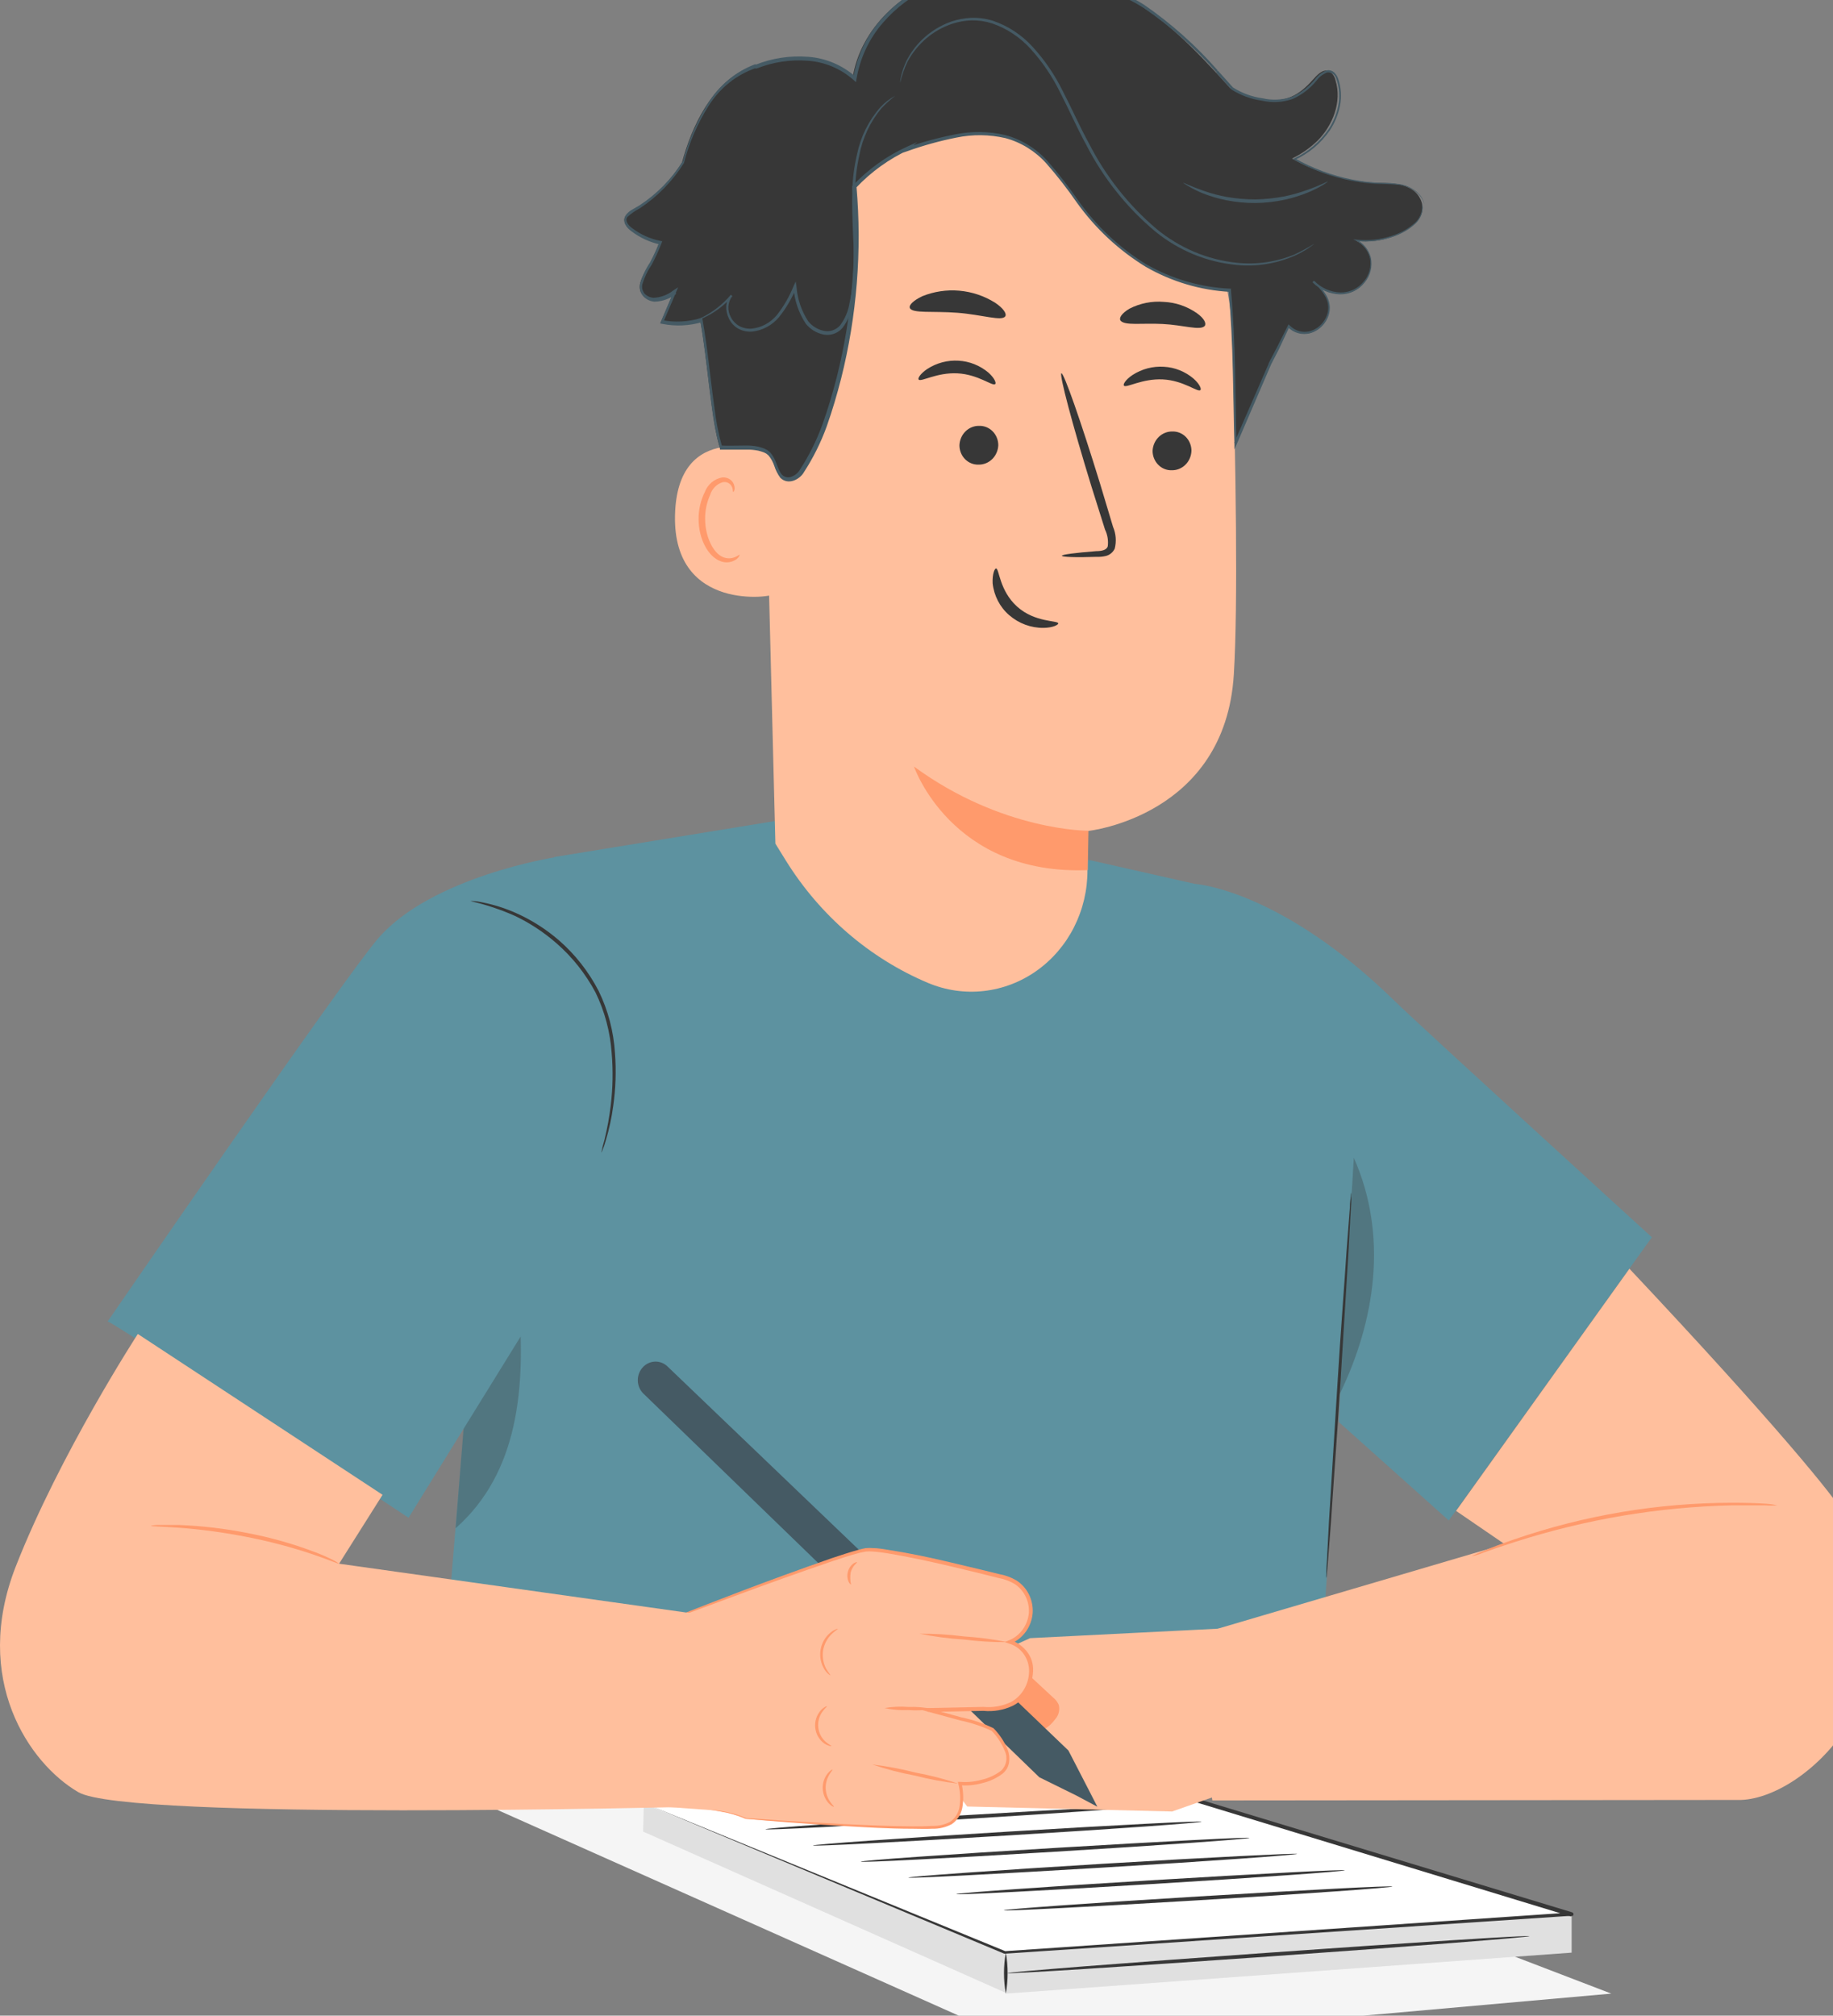 <svg width="171" height="188" viewBox="0 0 171 188" fill="none" xmlns="http://www.w3.org/2000/svg">
<rect x="0" y="0" width="171" height="188" fill="#808080" stroke="none"/>
<path d="M44.379 167.907L95.709 190.794L150.316 185.944L100.452 166.829L44.379 167.907Z" fill="#F5F5F5"/>
<path d="M93.83 185.944L93.647 181.625L146.618 178.556V182.123L93.83 185.944Z" fill="#E0E0E0"/>
<path d="M142.686 180.582C142.686 180.684 131.793 181.537 118.349 182.485C104.905 183.433 93.993 184.129 93.986 184.034C93.98 183.938 104.872 183.085 118.323 182.13C131.774 181.175 142.68 180.486 142.686 180.582Z" fill="#373737"/>
<path d="M93.729 182.123L60.063 168.214L59.998 170.833L93.828 185.869L93.729 182.123Z" fill="#E0E0E0"/>
<path d="M60.068 168.214L93.734 182.124L146.621 178.556L106.531 166.372L60.068 168.214Z" fill="white"/>
<path d="M60.068 168.207L106.518 166.215H106.563L146.673 178.365C146.716 178.379 146.751 178.41 146.772 178.45C146.792 178.491 146.797 178.539 146.785 178.583C146.775 178.618 146.756 178.649 146.729 178.673C146.702 178.696 146.669 178.71 146.634 178.713H146.163L93.747 182.219H93.682L60.068 168.173L93.787 181.987H93.728L146.124 178.406H146.602L146.562 178.754L106.478 166.543H106.524L60.068 168.207Z" fill="#373737"/>
<path d="M93.832 185.944C93.605 184.681 93.605 183.386 93.832 182.124C94.059 183.386 94.059 184.681 93.832 185.944Z" fill="#373737"/>
<path d="M129.906 175.957C129.906 176.052 121.801 176.639 111.785 177.239C101.769 177.839 93.643 178.269 93.637 178.174C93.63 178.078 101.749 177.491 111.765 176.884C121.781 176.277 129.9 175.854 129.906 175.957Z" fill="#373737"/>
<path d="M125.462 174.442C125.462 174.538 117.356 175.125 107.34 175.732C97.324 176.339 89.205 176.762 89.205 176.666C89.205 176.571 97.317 175.984 107.333 175.377C117.349 174.77 125.462 174.347 125.462 174.442Z" fill="#373737"/>
<path d="M121.015 172.908C121.015 173.003 112.902 173.59 102.886 174.19C92.87 174.79 84.745 175.22 84.738 175.125C84.732 175.029 92.851 174.442 102.867 173.835C112.883 173.228 121.008 172.833 121.015 172.908Z" fill="#373737"/>
<path d="M116.567 171.42C116.567 171.516 108.454 172.102 98.438 172.709C88.422 173.317 80.303 173.74 80.297 173.637C80.29 173.535 88.403 172.955 98.419 172.355C108.435 171.754 116.56 171.325 116.567 171.42Z" fill="#373737"/>
<path d="M112.104 169.906C112.104 170.008 103.991 170.588 93.982 171.195C83.972 171.802 75.841 172.225 75.834 172.13C75.827 172.034 83.94 171.448 93.962 170.84C103.985 170.233 112.104 169.81 112.104 169.906Z" fill="#373737"/>
<path d="M107.672 168.398C107.672 168.494 99.566 169.08 89.55 169.687C79.534 170.295 71.409 170.718 71.402 170.615C71.396 170.513 79.508 169.933 89.531 169.333C99.553 168.732 107.666 168.303 107.672 168.398Z" fill="#373737"/>
<path d="M154.102 115.4C154.102 115.4 132.827 96.006 130.099 93.353C119.402 82.909 111.46 82.438 111.46 82.438L101.83 80.262L75.609 76.039L51.71 79.934L43.86 115.053L43.297 132.748L40.562 165.977H123.452L122.994 158.609L125.185 126.383L124.891 132.625L135.156 141.814L154.102 115.4Z" fill="#5D92A0"/>
<path d="M126.066 111.219C126.075 111.339 126.075 111.46 126.066 111.58C126.066 111.853 126.066 112.201 126.027 112.631C125.975 113.579 125.903 114.889 125.818 116.492C125.615 119.78 125.34 124.262 125.033 129.214C124.725 134.167 124.378 138.642 124.169 141.93C124.045 143.533 123.947 144.836 123.875 145.784C123.835 146.214 123.803 146.562 123.783 146.828C123.775 146.95 123.758 147.071 123.731 147.19C123.715 147.067 123.715 146.943 123.731 146.821C123.731 146.555 123.731 146.207 123.777 145.771C123.822 144.829 123.894 143.519 123.979 141.916C124.182 138.628 124.463 134.146 124.764 129.194C125.065 124.241 125.419 119.766 125.634 116.478C125.752 114.882 125.857 113.572 125.929 112.631C125.929 112.194 125.994 111.846 126.02 111.58C126.022 111.458 126.037 111.337 126.066 111.219Z" fill="#373737"/>
<g opacity="0.3">
<path d="M126.297 107.978C126.297 108.401 124.917 129.808 124.891 130.21C128.365 123.156 129.49 115.175 126.297 107.978Z" fill="#373737"/>
</g>
<g opacity="0.3">
<path d="M42.502 142.544C48.39 137.346 49.044 129.412 48.39 121.396L43.346 131.977L42.502 142.544Z" fill="#373737"/>
</g>
<path d="M10.043 123.252C10.508 123.252 38.115 141.562 38.115 141.562L57.317 110.516L51.73 79.962C51.73 79.962 40.32 81.763 35.328 87.466C32.227 90.979 10.043 123.252 10.043 123.252Z" fill="#5D92A0"/>
<path d="M56.102 107.494C56.177 107.098 56.273 106.706 56.389 106.321C56.651 105.257 56.848 104.177 56.978 103.087C57.171 101.473 57.2 99.843 57.063 98.223C56.926 96.245 56.41 94.315 55.545 92.547C54.618 90.814 53.394 89.271 51.934 87.997C50.745 86.953 49.424 86.083 48.009 85.412C46.683 84.824 45.308 84.367 43.9 84.047C44 84.034 44.101 84.034 44.201 84.047C44.398 84.047 44.692 84.095 45.058 84.177C46.105 84.387 47.126 84.712 48.107 85.146C49.564 85.79 50.924 86.652 52.144 87.704C53.651 89.015 54.905 90.612 55.84 92.411C56.726 94.221 57.247 96.201 57.371 98.23C57.495 99.873 57.44 101.525 57.207 103.155C57.06 104.254 56.826 105.338 56.507 106.396C56.428 106.683 56.332 106.966 56.219 107.241C56.154 107.419 56.115 107.501 56.102 107.494Z" fill="#373737"/>
<path d="M92.525 7.365L91.302 7.303C78.054 7.392 70.721 19.173 71.178 32.98L72.336 78.686L73.311 80.262C76.505 85.4 81.14 89.388 86.585 91.681C88.232 92.371 90.016 92.629 91.781 92.43C93.546 92.232 95.237 91.585 96.705 90.545C98.173 89.505 99.374 88.105 100.201 86.468C101.028 84.831 101.457 83.006 101.449 81.156C101.449 81.156 101.449 77.506 101.488 77.506C101.528 77.506 114.291 76.141 115.103 62.907C115.502 56.515 115.286 43.288 114.959 31.316C114.786 25.116 112.383 19.21 108.227 14.773C104.071 10.336 98.466 7.691 92.525 7.365Z" fill="#FFBF9D"/>
<path d="M101.543 77.485C101.543 77.485 93.515 77.54 85.266 71.496C85.266 71.496 88.746 81.66 101.471 81.155L101.543 77.485Z" fill="#FF9A6C"/>
<path d="M111.15 42.053C111.131 42.545 110.928 43.01 110.584 43.348C110.241 43.686 109.784 43.87 109.311 43.86C109.08 43.868 108.849 43.827 108.633 43.739C108.417 43.652 108.22 43.521 108.054 43.353C107.887 43.185 107.755 42.984 107.664 42.762C107.573 42.54 107.526 42.301 107.525 42.059C107.544 41.567 107.747 41.101 108.09 40.762C108.434 40.423 108.891 40.237 109.364 40.245C109.596 40.237 109.827 40.277 110.044 40.364C110.261 40.452 110.459 40.584 110.626 40.752C110.792 40.921 110.925 41.123 111.015 41.347C111.105 41.57 111.151 41.81 111.15 42.053Z" fill="#373737"/>
<path d="M111.986 36.384C111.751 36.623 110.429 35.484 108.48 35.388C106.53 35.293 105.052 36.227 104.849 35.968C104.751 35.852 104.999 35.415 105.647 34.979C106.522 34.413 107.544 34.143 108.571 34.208C109.585 34.259 110.557 34.646 111.345 35.313C111.921 35.825 112.098 36.282 111.986 36.384Z" fill="#373737"/>
<path d="M93.13 41.528C93.11 42.02 92.905 42.485 92.561 42.823C92.216 43.161 91.758 43.345 91.285 43.335C91.054 43.343 90.824 43.301 90.608 43.214C90.393 43.127 90.196 42.996 90.03 42.828C89.864 42.66 89.732 42.459 89.642 42.236C89.552 42.014 89.506 41.776 89.506 41.535C89.523 41.041 89.725 40.574 90.069 40.235C90.413 39.896 90.871 39.711 91.344 39.72C91.576 39.713 91.807 39.754 92.024 39.842C92.24 39.929 92.438 40.061 92.604 40.23C92.771 40.398 92.903 40.6 92.993 40.823C93.084 41.046 93.13 41.286 93.13 41.528Z" fill="#373737"/>
<path d="M92.844 35.825C92.602 36.057 91.281 34.925 89.331 34.822C87.382 34.72 85.903 35.661 85.7 35.402C85.602 35.286 85.851 34.856 86.505 34.413C87.378 33.849 88.397 33.58 89.423 33.642C90.438 33.698 91.41 34.084 92.203 34.747C92.779 35.259 92.956 35.716 92.844 35.825Z" fill="#373737"/>
<path d="M99.064 51.836C99.064 51.72 100.287 51.563 102.263 51.406C102.766 51.406 103.244 51.304 103.342 50.956C103.411 50.42 103.322 49.875 103.087 49.394L101.811 45.342C100.045 39.598 98.795 34.891 99.018 34.816C99.24 34.741 100.85 39.338 102.616 45.082L103.833 49.134C104.11 49.777 104.165 50.5 103.99 51.181C103.905 51.354 103.783 51.505 103.635 51.623C103.487 51.741 103.315 51.823 103.133 51.863C102.851 51.925 102.563 51.951 102.276 51.938C100.326 52.006 99.07 51.952 99.064 51.836Z" fill="#373737"/>
<path d="M93.786 29.493C93.492 29.998 91.627 29.35 89.325 29.173C87.022 28.995 85.085 29.261 84.876 28.716C84.784 28.456 85.196 28.033 86.034 27.631C87.134 27.187 88.316 27.01 89.492 27.113C90.667 27.215 91.804 27.596 92.818 28.224C93.59 28.736 93.93 29.248 93.786 29.493Z" fill="#373737"/>
<path d="M112.38 30.408C111.954 30.858 110.384 30.312 108.454 30.217C106.524 30.121 104.909 30.394 104.529 29.896C104.372 29.657 104.647 29.214 105.366 28.791C106.361 28.282 107.468 28.063 108.572 28.157C109.672 28.207 110.738 28.57 111.653 29.207C112.36 29.705 112.563 30.19 112.38 30.408Z" fill="#373737"/>
<path d="M71.731 42.203C71.522 42.094 63.148 39.045 62.971 48.104C62.795 57.164 72.196 55.676 72.196 55.417C72.196 55.158 71.731 42.203 71.731 42.203Z" fill="#FFBF9D"/>
<path d="M68.986 51.733C68.986 51.733 68.836 51.842 68.574 51.958C68.395 52.035 68.202 52.075 68.008 52.075C67.814 52.075 67.622 52.035 67.442 51.958C66.533 51.59 65.787 50.055 65.781 48.418C65.771 47.64 65.93 46.871 66.245 46.166C66.331 45.884 66.482 45.628 66.685 45.421C66.888 45.215 67.137 45.063 67.409 44.979C67.584 44.936 67.768 44.957 67.929 45.039C68.09 45.121 68.219 45.259 68.293 45.43C68.404 45.682 68.345 45.866 68.391 45.88C68.437 45.894 68.581 45.73 68.515 45.355C68.47 45.131 68.355 44.929 68.188 44.782C68.071 44.685 67.937 44.613 67.793 44.571C67.649 44.529 67.499 44.517 67.351 44.536C66.994 44.602 66.659 44.761 66.379 45C66.098 45.239 65.881 45.549 65.748 45.9C65.362 46.678 65.164 47.542 65.172 48.418C65.172 50.246 66.055 51.972 67.305 52.374C67.537 52.45 67.784 52.47 68.025 52.434C68.266 52.397 68.496 52.304 68.698 52.163C68.967 51.951 69.019 51.753 68.986 51.733Z" fill="#FF9A6C"/>
<path d="M92.923 53.023C93.224 53.023 93.217 55.069 94.885 56.577C96.554 58.084 98.713 57.852 98.726 58.146C98.726 58.275 98.248 58.548 97.352 58.562C96.182 58.575 95.046 58.154 94.146 57.375C93.281 56.63 92.728 55.563 92.602 54.401C92.563 53.528 92.792 53.009 92.923 53.023Z" fill="#373737"/>
<path d="M132.648 18.955C132.506 18.417 132.171 17.958 131.713 17.672C130.725 17.038 129.58 17.092 128.442 17.051C125.675 16.93 122.97 16.155 120.532 14.787C121.402 14.367 122.203 13.807 122.907 13.129C124.346 11.696 125.197 9.479 124.595 7.508C124.559 7.317 124.481 7.138 124.368 6.984C124.254 6.83 124.108 6.706 123.941 6.621C123.378 6.43 122.874 6.996 122.469 7.446C121.16 8.927 119.93 9.547 118.007 9.295C116.851 9.194 115.733 8.821 114.736 8.204C114.696 8.163 114.664 8.115 114.631 8.074C114.186 7.576 113.754 7.105 113.323 6.641C110.123 3.183 107.363 0.775 104.491 -0.508C100.284 -2.384 93.199 -3.237 88.75 -2.159C84.302 -1.081 80.245 2.616 79.532 7.317C77.092 5.072 73.37 5.004 70.321 6.205L70.243 6.164C66.854 7.337 64.858 11.007 63.792 14.561C63.733 14.759 63.681 14.95 63.628 15.148C62.455 17.015 60.869 18.562 59.003 19.657C58.669 19.848 58.29 20.08 58.244 20.469C58.252 20.663 58.306 20.853 58.404 21.019C58.501 21.185 58.638 21.322 58.8 21.417C59.601 22.036 60.524 22.463 61.502 22.666C61.179 23.511 60.787 24.326 60.331 25.101C59.939 25.783 59.474 26.561 59.788 27.264C59.938 27.519 60.159 27.721 60.422 27.843C60.685 27.965 60.977 28.001 61.26 27.946C61.828 27.836 62.367 27.604 62.843 27.264L61.659 30.047C62.876 30.291 64.131 30.232 65.323 29.876C65.977 33.239 66.376 39.427 67.155 41.739C69.464 41.835 70.027 41.589 71.184 42.019C72.676 42.571 72.048 45.341 74.024 44.591C75.025 44.215 76.641 40.307 76.994 39.256C79.357 32.259 80.249 24.814 79.611 17.427C81.042 15.904 82.741 14.683 84.616 13.831L84.465 13.968C88.044 12.76 92.093 11.587 95.43 13.402C98.047 14.814 99.493 17.679 101.403 19.985C105.021 24.351 109.168 26.731 114.69 27.1C115.102 31.118 115.115 37.667 115.22 41.425L118.439 34.017C118.694 33.58 118.91 33.144 119.093 32.707L119.165 32.578C119.481 31.859 119.832 31.157 120.218 30.477L120.251 30.511C122.155 32.339 125.072 29.678 123.587 27.468C123.295 27.026 122.937 26.634 122.527 26.308C122.959 26.759 123.494 27.087 124.082 27.26C124.669 27.433 125.29 27.446 125.884 27.298C126.472 27.125 126.989 26.754 127.354 26.244C127.72 25.733 127.914 25.111 127.905 24.473C127.866 24.043 127.719 23.632 127.479 23.28C127.239 22.928 126.914 22.648 126.538 22.468C128.12 22.64 129.716 22.312 131.117 21.526C132.033 20.987 132.929 20.135 132.648 18.955Z" fill="#373737"/>
<path d="M132.649 18.954C132.705 19.121 132.727 19.297 132.715 19.473C132.674 19.999 132.439 20.487 132.061 20.837C131.439 21.405 130.711 21.831 129.921 22.086C128.844 22.463 127.703 22.6 126.572 22.488V22.372C126.888 22.533 127.169 22.762 127.394 23.044C127.62 23.327 127.786 23.656 127.88 24.009C127.969 24.416 127.964 24.838 127.866 25.243C127.768 25.647 127.58 26.021 127.318 26.336C127.039 26.691 126.688 26.976 126.289 27.169C125.89 27.363 125.455 27.46 125.015 27.454C124.052 27.432 123.133 27.03 122.444 26.329L122.555 26.192C123.061 26.59 123.484 27.091 123.798 27.666C123.955 27.979 124.044 28.323 124.06 28.675C124.06 29.038 123.979 29.395 123.824 29.719C123.663 30.052 123.437 30.346 123.159 30.581C122.882 30.816 122.56 30.987 122.215 31.084C121.848 31.18 121.463 31.177 121.098 31.074C120.732 30.971 120.398 30.773 120.128 30.497H120.278L119.297 32.598L118.551 34.044L118.374 34.385V33.996V33.962L118.577 34.003L115.372 41.432L115.162 41.916V41.384C115.025 37.012 115.077 32.175 114.619 27.1L114.744 27.222C111.991 27.073 109.307 26.276 106.893 24.889C104.379 23.354 102.185 21.308 100.442 18.873C99.572 17.61 98.631 16.403 97.623 15.257C96.591 14.101 95.263 13.277 93.796 12.883C92.289 12.536 90.729 12.52 89.216 12.835C87.662 13.143 86.132 13.568 84.637 14.104L83.891 14.357L84.486 13.818L84.643 13.681L84.807 13.961C82.954 14.81 81.273 16.018 79.854 17.522L79.9 17.386C80.421 23.403 79.936 29.469 78.467 35.313C78.081 36.821 77.643 38.308 77.113 39.802C76.568 41.294 75.859 42.716 75 44.038C74.614 44.72 73.528 45.293 72.795 44.563C72.55 44.228 72.36 43.852 72.233 43.451C72.114 43.092 71.93 42.761 71.69 42.476C71.627 42.417 71.562 42.363 71.493 42.312L71.264 42.196C71.091 42.131 70.914 42.077 70.734 42.032C70.366 41.959 69.991 41.927 69.616 41.937C68.85 41.937 68.059 41.937 67.28 41.937H67.162V41.821C66.817 40.598 66.57 39.348 66.423 38.083C66.037 35.354 65.802 32.625 65.324 29.896L65.533 30.033C64.316 30.395 63.035 30.455 61.791 30.21L61.582 30.169L61.667 29.965L62.851 27.175L63.093 27.4C62.504 27.863 61.79 28.121 61.052 28.137C60.659 28.107 60.29 27.93 60.012 27.639C59.88 27.483 59.784 27.299 59.73 27.099C59.677 26.899 59.668 26.69 59.704 26.486C59.907 25.773 60.221 25.1 60.633 24.494C60.965 23.875 61.258 23.235 61.51 22.577L61.634 22.816C60.644 22.609 59.709 22.181 58.893 21.56C58.67 21.401 58.483 21.194 58.344 20.953C58.267 20.814 58.231 20.656 58.239 20.496C58.248 20.336 58.3 20.182 58.389 20.053C58.555 19.835 58.765 19.658 59.004 19.534C59.22 19.405 59.423 19.289 59.659 19.152C61.267 18.104 62.641 16.708 63.688 15.059V15.107C64.188 13.168 64.983 11.325 66.044 9.65C67.08 7.973 68.612 6.695 70.407 6.007H70.473H70.525L70.604 6.041H70.479C72.04 5.421 73.713 5.167 75.379 5.297C77.024 5.412 78.591 6.075 79.848 7.187L79.593 7.282C79.934 5.263 80.819 3.387 82.144 1.873C83.416 0.404 84.979 -0.759 86.724 -1.538C88.412 -2.279 90.217 -2.691 92.049 -2.752C93.796 -2.847 95.547 -2.781 97.283 -2.554C98.961 -2.354 100.621 -2.017 102.248 -1.545C103.817 -1.102 105.321 -0.436 106.716 0.433C109.247 2.175 111.561 4.238 113.605 6.573L113.416 6.709L113.618 6.593C114.129 7.167 114.587 7.651 115.025 8.156C115.865 8.689 116.804 9.033 117.779 9.165C118.695 9.38 119.649 9.33 120.54 9.022C121.368 8.656 122.103 8.093 122.686 7.378C122.968 6.999 123.35 6.715 123.785 6.559C123.899 6.538 124.017 6.542 124.129 6.572C124.242 6.601 124.348 6.655 124.439 6.73C124.611 6.887 124.744 7.086 124.825 7.31C125.116 8.137 125.177 9.033 125.002 9.895C124.833 10.701 124.518 11.465 124.073 12.146C123.239 13.355 122.109 14.309 120.802 14.909V14.773C122.469 15.707 124.262 16.372 126.12 16.744C126.861 16.895 127.611 16.993 128.364 17.038C129.019 17.085 129.673 17.038 130.229 17.14C131.087 17.174 131.898 17.559 132.486 18.211C132.624 18.384 132.732 18.58 132.807 18.791C132.831 18.861 132.849 18.935 132.859 19.009C132.783 18.723 132.644 18.459 132.453 18.238C131.867 17.607 131.065 17.241 130.222 17.222C129.673 17.16 129.045 17.174 128.358 17.14C127.601 17.097 126.847 17.003 126.101 16.86C124.227 16.5 122.418 15.842 120.736 14.909L120.605 14.834L120.736 14.773C122.021 14.178 123.13 13.236 123.948 12.044C124.384 11.386 124.689 10.644 124.845 9.861C125.01 9.035 124.951 8.178 124.675 7.385C124.627 7.19 124.513 7.019 124.355 6.903C124.196 6.788 124.003 6.736 123.811 6.757C123.417 6.908 123.072 7.173 122.817 7.521C122.215 8.259 121.458 8.843 120.605 9.227C119.678 9.551 118.683 9.607 117.727 9.39C116.722 9.253 115.755 8.9 114.888 8.354C114.456 7.849 113.998 7.364 113.481 6.798V6.764L113.684 6.648L114.03 7.33L113.494 6.757C111.462 4.45 109.161 2.417 106.644 0.706C105.267 -0.149 103.783 -0.803 102.235 -1.238C100.62 -1.702 98.973 -2.035 97.309 -2.234C95.572 -2.451 93.821 -2.513 92.075 -2.418C90.275 -2.355 88.501 -1.948 86.841 -1.217C85.139 -0.454 83.615 0.684 82.373 2.118C81.087 3.592 80.23 5.416 79.9 7.378L79.854 7.665L79.645 7.474C78.439 6.404 76.933 5.769 75.353 5.666C73.734 5.539 72.108 5.786 70.591 6.389H70.532H70.466L70.394 6.348H70.512C68.705 6.968 67.153 8.209 66.109 9.868C65.068 11.509 64.288 13.315 63.8 15.216C62.729 16.916 61.322 18.356 59.672 19.439C59.257 19.652 58.872 19.923 58.527 20.244C58.285 20.578 58.586 21.001 58.965 21.274C59.743 21.866 60.636 22.271 61.582 22.461L61.778 22.502L61.706 22.7C61.446 23.373 61.147 24.029 60.81 24.664C60.419 25.234 60.119 25.865 59.92 26.533C59.892 26.684 59.896 26.84 59.933 26.989C59.971 27.138 60.04 27.276 60.136 27.393C60.359 27.618 60.651 27.753 60.961 27.775C61.628 27.749 62.272 27.511 62.805 27.093L63.263 26.799L63.047 27.311C62.648 28.239 62.256 29.167 61.857 30.101L61.739 29.856C62.931 30.088 64.158 30.03 65.324 29.685L65.507 29.637L65.54 29.822C66.024 32.55 66.26 35.279 66.646 38.008C66.788 39.249 67.029 40.477 67.365 41.678L67.208 41.555C67.98 41.589 68.752 41.555 69.531 41.555C69.93 41.545 70.329 41.58 70.721 41.657C70.916 41.706 71.108 41.765 71.297 41.835L71.591 41.985C71.678 42.05 71.761 42.12 71.84 42.196C72.448 42.844 72.494 43.758 72.959 44.29C73.077 44.405 73.225 44.481 73.384 44.51C73.543 44.539 73.706 44.52 73.855 44.454C74.188 44.331 74.468 44.089 74.647 43.772C75.487 42.475 76.18 41.081 76.714 39.617C77.237 38.164 77.676 36.664 78.062 35.177C79.517 29.372 80.002 23.349 79.494 17.372L79.547 17.317C80.994 15.781 82.711 14.549 84.604 13.688L85.566 13.252L84.728 13.961L84.578 14.097L84.421 13.818C85.94 13.277 87.494 12.851 89.072 12.542C90.629 12.217 92.233 12.236 93.782 12.597C95.305 13.004 96.684 13.858 97.754 15.059C98.766 16.218 99.715 17.436 100.593 18.709C102.308 21.114 104.468 23.137 106.945 24.657C109.337 26.018 111.995 26.793 114.717 26.922H114.835V27.038C115.293 32.148 115.228 36.977 115.359 41.364L115.13 41.316L118.355 33.914L118.538 33.505V33.956L118.342 33.901L119.088 32.468V32.516V32.475L120.147 30.367L120.206 30.251L120.304 30.347C120.55 30.599 120.853 30.782 121.185 30.878C121.517 30.973 121.867 30.978 122.202 30.892C122.523 30.802 122.822 30.642 123.079 30.422C123.336 30.202 123.546 29.928 123.693 29.617C123.841 29.322 123.917 28.994 123.916 28.662C123.905 28.34 123.824 28.025 123.68 27.741C123.383 27.186 122.977 26.703 122.49 26.322L122.601 26.192C123.257 26.866 124.134 27.253 125.054 27.277C125.471 27.284 125.885 27.194 126.265 27.012C126.644 26.83 126.979 26.561 127.246 26.226C127.496 25.931 127.677 25.578 127.772 25.197C127.868 24.815 127.876 24.415 127.795 24.03C127.703 23.691 127.543 23.376 127.326 23.107C127.108 22.837 126.837 22.619 126.533 22.468L126.232 22.318L126.559 22.352C127.677 22.474 128.807 22.348 129.876 21.983C130.658 21.742 131.383 21.331 132.002 20.776C132.379 20.439 132.614 19.961 132.656 19.446C132.671 19.282 132.669 19.117 132.649 18.954Z" fill="#455A64"/>
<path d="M83.521 8.933C83.054 9.29 82.616 9.687 82.213 10.12C81.178 11.363 80.472 12.865 80.165 14.479C79.922 15.583 79.791 16.71 79.773 17.842C79.74 19.064 79.773 20.373 79.864 21.758C79.953 23.207 79.953 24.661 79.864 26.11C79.806 26.88 79.695 27.643 79.531 28.396C79.401 29.203 79.074 29.962 78.582 30.599C78.357 30.854 78.072 31.042 77.755 31.146C77.438 31.25 77.101 31.266 76.776 31.192C76.154 31.055 75.593 30.707 75.18 30.203C74.511 29.194 74.111 28.016 74.022 26.793L74.29 26.833C73.883 27.818 73.343 28.736 72.688 29.562C72.049 30.333 71.153 30.82 70.182 30.927C69.73 30.966 69.276 30.871 68.873 30.654C68.499 30.442 68.195 30.116 68.003 29.719C67.82 29.356 67.734 28.948 67.755 28.539C67.779 28.156 67.932 27.794 68.186 27.516L68.317 27.645C67.538 28.523 66.591 29.22 65.537 29.692C65.26 29.819 64.976 29.928 64.686 30.019C64.587 30.054 64.484 30.077 64.379 30.087L64.673 29.965C64.863 29.89 65.144 29.78 65.498 29.603C66.521 29.094 67.436 28.375 68.186 27.488L68.317 27.618C68.102 27.892 67.974 28.229 67.95 28.582C67.927 28.935 68.009 29.287 68.186 29.589C68.366 29.94 68.641 30.228 68.978 30.415C69.344 30.606 69.754 30.687 70.162 30.647C71.067 30.546 71.901 30.087 72.491 29.364C73.128 28.551 73.648 27.646 74.035 26.677L74.231 26.26L74.303 26.718C74.389 27.884 74.768 29.006 75.402 29.971C75.771 30.421 76.273 30.731 76.829 30.851C77.104 30.915 77.391 30.903 77.661 30.815C77.93 30.728 78.174 30.569 78.366 30.354C78.818 29.759 79.12 29.055 79.243 28.307C79.404 27.568 79.516 26.818 79.576 26.063C79.661 24.625 79.661 23.183 79.576 21.744C79.524 20.38 79.465 19.05 79.511 17.815C79.54 16.665 79.687 15.522 79.949 14.404C80.283 12.767 81.031 11.253 82.115 10.018C82.52 9.574 82.996 9.207 83.521 8.933Z" fill="#455A64"/>
<path d="M122.601 22.741C122.601 22.741 122.601 22.741 122.503 22.829L122.176 23.061C122.005 23.195 121.823 23.311 121.633 23.409C121.38 23.563 121.117 23.7 120.847 23.819C119.124 24.587 117.244 24.895 115.378 24.712C112.603 24.459 109.957 23.371 107.763 21.581C105.118 19.369 102.93 16.622 101.332 13.504C100.442 11.874 99.723 10.209 98.925 8.674C98.197 7.179 97.267 5.801 96.164 4.581C95.17 3.478 93.926 2.652 92.546 2.18C91.923 1.982 91.274 1.888 90.623 1.9C90.019 1.921 89.42 2.027 88.843 2.214C87.08 2.798 85.593 4.052 84.676 5.727C84.372 6.357 84.139 7.02 83.982 7.706C83.982 7.706 83.982 7.658 83.982 7.562C83.982 7.467 84.022 7.324 84.048 7.16C84.164 6.645 84.337 6.146 84.565 5.673C84.942 4.929 85.437 4.258 86.03 3.688C86.818 2.931 87.749 2.357 88.765 2.003C89.359 1.806 89.974 1.692 90.597 1.662C91.275 1.64 91.953 1.73 92.605 1.928C94.03 2.406 95.317 3.25 96.347 4.383C97.474 5.619 98.424 7.019 99.167 8.538C99.978 10.093 100.698 11.751 101.581 13.361C103.154 16.447 105.308 19.171 107.914 21.37C110.065 23.138 112.658 24.227 115.385 24.508C117.22 24.704 119.074 24.435 120.789 23.723C121.409 23.43 122.014 23.102 122.601 22.741Z" fill="#455A64"/>
<path d="M123.875 16.936C123.875 16.936 123.725 17.073 123.411 17.257C122.975 17.521 122.52 17.749 122.05 17.939C121.35 18.228 120.628 18.456 119.891 18.621C118.989 18.815 118.071 18.92 117.15 18.935C116.228 18.94 115.308 18.854 114.402 18.676C113.663 18.528 112.936 18.316 112.23 18.041C111.756 17.848 111.294 17.62 110.85 17.359C110.542 17.175 110.372 17.066 110.385 17.045C110.399 17.025 111.105 17.386 112.302 17.802C113.003 18.048 113.72 18.237 114.448 18.369C115.339 18.523 116.24 18.601 117.144 18.601C118.048 18.58 118.949 18.485 119.839 18.314C120.563 18.165 121.275 17.962 121.972 17.707C123.169 17.291 123.875 16.888 123.875 16.936Z" fill="#455A64"/>
<path d="M96.095 152.79L113.981 151.89C113.981 151.89 117.455 153.936 118.358 159.871C119.261 165.806 118.358 165.786 118.358 165.786L109.35 168.958L90.233 168.494L83.318 159.421L88.552 156.201L96.095 152.79Z" fill="#FFBF9D"/>
<path d="M172.218 141.466C171.27 139.747 165.552 132.727 152.009 118.333L135.837 140.92L140.371 144.024L110.617 152.79L113.103 167.927L162.425 167.88C168.777 167.661 180.494 156.44 172.218 141.466Z" fill="#FFBF9D"/>
<path d="M165.793 140.402C165.412 140.431 165.03 140.431 164.648 140.402C163.909 140.402 162.849 140.402 161.534 140.402C158.115 140.483 154.705 140.809 151.329 141.378C147.952 141.953 144.616 142.767 141.345 143.813C140.089 144.215 139.075 144.563 138.382 144.816C138.028 144.964 137.662 145.08 137.289 145.164C137.627 144.979 137.977 144.819 138.336 144.686C138.99 144.393 140.017 144.004 141.267 143.574C147.811 141.324 154.657 140.173 161.547 140.163C162.856 140.163 163.929 140.197 164.661 140.245C165.042 140.267 165.42 140.32 165.793 140.402Z" fill="#FF9A6C"/>
<path d="M98.779 159.032C98.669 158.762 98.493 158.526 98.269 158.35L95.168 155.471L93.375 161.051C94.142 161.655 95.104 161.922 96.057 161.795C97.01 161.658 97.871 161.133 98.452 160.335C98.605 160.163 98.715 159.954 98.772 159.726C98.829 159.499 98.832 159.26 98.779 159.032Z" fill="#FF9A6C"/>
<path d="M60.02 129.978L96.957 165.765L100.443 167.484L102.373 168.514L101.477 166.768L99.671 163.268L62.276 127.454C61.973 127.159 61.573 126.995 61.158 126.995C60.743 126.995 60.343 127.159 60.039 127.454C59.871 127.614 59.736 127.808 59.644 128.024C59.551 128.241 59.502 128.475 59.5 128.712C59.498 128.949 59.543 129.184 59.633 129.402C59.722 129.62 59.854 129.816 60.02 129.978Z" fill="#455A64"/>
<path d="M60.709 150.096L63.607 150.635C63.607 150.635 78.608 144.857 80.754 144.57C82.409 144.345 90.306 146.275 93.799 147.169C94.489 147.333 95.103 147.74 95.537 148.322C95.971 148.904 96.198 149.625 96.181 150.362C96.181 150.362 96.181 150.409 96.181 150.43C96.136 151.032 95.927 151.609 95.58 152.092C95.232 152.575 94.76 152.945 94.218 153.159C94.218 153.159 97.162 154.114 95.834 157.361C94.846 159.769 91.732 159.407 91.732 159.407L86.544 159.516C86.544 159.516 87.852 159.926 89.861 160.417C90.805 160.582 91.719 160.893 92.576 161.338C92.576 161.338 95.71 164.483 92.68 165.792C91.689 166.263 90.6 166.463 89.514 166.372C89.514 166.372 90.424 169.783 87.996 170.329C85.569 170.875 69.567 169.647 69.567 169.647C68.528 169.185 67.423 168.908 66.296 168.828L61.782 168.501L60.709 150.096Z" fill="#FFBF9D"/>
<path d="M93.994 153.159C92.616 153.172 91.239 153.09 89.872 152.913C88.499 152.83 87.133 152.65 85.783 152.374C87.159 152.365 88.533 152.449 89.898 152.626C91.273 152.713 92.641 152.891 93.994 153.159Z" fill="#FF9A6C"/>
<path d="M77.791 168.514C77.791 168.548 77.556 168.459 77.301 168.187C76.969 167.814 76.774 167.33 76.751 166.822C76.734 166.312 76.894 165.813 77.203 165.417C77.438 165.124 77.654 165.021 77.667 165.049C77.68 165.076 77.536 165.24 77.36 165.533C77.131 165.915 77.015 166.358 77.026 166.809C77.049 167.259 77.197 167.692 77.451 168.057C77.641 168.337 77.818 168.48 77.791 168.514Z" fill="#FF9A6C"/>
<path d="M77.553 162.852C77.553 162.886 77.271 162.852 76.898 162.613C76.664 162.447 76.468 162.23 76.322 161.977C76.176 161.724 76.084 161.44 76.053 161.147C76.022 160.853 76.052 160.556 76.141 160.276C76.231 159.996 76.378 159.739 76.571 159.523C76.872 159.196 77.134 159.114 77.147 159.148C77.16 159.182 76.951 159.325 76.722 159.653C76.419 160.07 76.28 160.592 76.335 161.112C76.39 161.633 76.633 162.111 77.016 162.45C77.33 162.723 77.566 162.811 77.553 162.852Z" fill="#FF9A6C"/>
<path d="M77.462 156.262C77.462 156.262 77.18 156.126 76.919 155.717C76.575 155.17 76.445 154.508 76.553 153.864C76.661 153.22 77 152.644 77.501 152.251C77.88 151.951 78.155 151.896 78.155 151.931C78.155 151.965 77.913 152.094 77.593 152.401C77.179 152.803 76.897 153.33 76.788 153.909C76.698 154.493 76.792 155.091 77.056 155.614C77.292 156.017 77.494 156.228 77.462 156.262Z" fill="#FF9A6C"/>
<path d="M79.394 147.797C79.394 147.797 79.25 147.728 79.152 147.51C79.033 147.219 79.014 146.893 79.1 146.589C79.178 146.283 79.357 146.016 79.604 145.832C79.8 145.695 79.95 145.689 79.957 145.723C79.963 145.757 79.519 146.05 79.362 146.664C79.298 147.04 79.309 147.425 79.394 147.797Z" fill="#FF9A6C"/>
<path d="M86.976 159.394C86.237 159.523 85.486 159.557 84.739 159.496C83.991 159.529 83.242 159.467 82.508 159.312C83.247 159.182 83.998 159.148 84.745 159.209C85.493 159.181 86.242 159.243 86.976 159.394Z" fill="#FF9A6C"/>
<path d="M89.402 166.359C88.037 166.204 86.684 165.954 85.352 165.608C84 165.36 82.667 165.013 81.361 164.571C82.725 164.733 84.078 164.986 85.411 165.329C86.762 165.579 88.095 165.923 89.402 166.359Z" fill="#FF9A6C"/>
<path d="M66.308 168.814H66.524L67.178 168.896C68.016 169.016 68.835 169.245 69.618 169.578C71.718 169.722 74.852 169.933 78.738 170.131C80.701 170.226 82.853 170.329 85.175 170.342C85.758 170.342 86.353 170.342 86.948 170.301C87.538 170.325 88.123 170.191 88.649 169.913C88.897 169.74 89.105 169.512 89.257 169.246C89.41 168.979 89.504 168.68 89.532 168.371C89.614 167.719 89.574 167.056 89.415 166.42L89.362 166.195H89.585C90.245 166.248 90.909 166.184 91.547 166.004C92.213 165.858 92.842 165.567 93.392 165.151C93.64 164.921 93.806 164.612 93.866 164.272C93.925 163.932 93.874 163.581 93.719 163.275C93.437 162.584 93.025 161.958 92.509 161.433C91.588 161.007 90.625 160.686 89.637 160.478L86.516 159.632L85.346 159.312H86.562L91.757 159.203C92.63 159.285 93.51 159.13 94.308 158.752C94.815 158.477 95.24 158.062 95.539 157.554C95.837 157.046 95.998 156.463 96.003 155.867C96.006 155.29 95.829 154.729 95.498 154.267C95.168 153.806 94.702 153.469 94.171 153.309L93.739 153.152L94.158 152.981C94.657 152.773 95.091 152.425 95.413 151.976C95.735 151.527 95.933 150.995 95.983 150.437C96.016 149.894 95.905 149.353 95.662 148.872C95.42 148.391 95.056 147.988 94.609 147.708C94.148 147.447 93.648 147.267 93.131 147.176L91.587 146.787L88.551 146.057C86.588 145.6 84.626 145.177 82.794 144.877C82.336 144.809 81.878 144.74 81.427 144.713C81.209 144.693 80.99 144.693 80.772 144.713C80.557 144.747 80.341 144.795 80.118 144.85C79.261 145.075 78.43 145.354 77.626 145.62C71.201 147.81 66.321 149.713 63.593 150.689L61.421 150.259L60.878 150.143L60.701 150.096C60.762 150.087 60.824 150.087 60.884 150.096L61.427 150.177L63.612 150.553C66.321 149.495 71.182 147.565 77.606 145.327C78.411 145.061 79.242 144.781 80.112 144.543C80.334 144.481 80.563 144.433 80.766 144.393C81.001 144.372 81.237 144.372 81.472 144.393C81.937 144.393 82.395 144.488 82.866 144.556C84.724 144.843 86.647 145.238 88.643 145.716L91.678 146.439L93.229 146.821C93.78 146.916 94.311 147.11 94.799 147.394C95.301 147.706 95.71 148.157 95.981 148.696C96.252 149.235 96.375 149.843 96.336 150.45C96.285 151.074 96.068 151.671 95.71 152.173C95.352 152.676 94.866 153.064 94.308 153.295V152.967C94.893 153.178 95.411 153.55 95.806 154.045C96.21 154.558 96.413 155.211 96.376 155.874C96.345 156.525 96.171 157.16 95.865 157.729C95.555 158.322 95.075 158.799 94.491 159.093C93.633 159.499 92.688 159.664 91.75 159.571L86.556 159.673L86.602 159.332L89.696 160.178C90.725 160.391 91.726 160.73 92.679 161.188C93.235 161.747 93.679 162.414 93.988 163.152C94.143 163.531 94.195 163.946 94.138 164.353C94.108 164.558 94.044 164.757 93.948 164.94C93.843 165.11 93.716 165.264 93.569 165.397C92.985 165.846 92.316 166.16 91.606 166.318C90.928 166.505 90.224 166.567 89.526 166.502L89.696 166.304C89.86 166.986 89.898 167.695 89.807 168.391C89.772 168.742 89.662 169.081 89.487 169.383C89.312 169.684 89.075 169.942 88.793 170.138C88.222 170.44 87.588 170.587 86.948 170.568C86.34 170.602 85.745 170.568 85.162 170.568C82.827 170.568 80.674 170.424 78.718 170.315C74.793 170.083 71.692 169.838 69.559 169.633C68.79 169.307 67.986 169.078 67.165 168.951L66.511 168.835L66.308 168.814Z" fill="#FF9A6C"/>
<path d="M64.344 168.521C64.344 168.521 11.928 169.844 7.309 167.157C2.691 164.469 -2.641 156.597 1.474 146.098C5.589 135.599 12.857 124.419 12.857 124.419L22.533 130.776L35.689 139.42L31.633 145.846L65.594 150.621L64.344 168.521Z" fill="#FFBF9D"/>
<path d="M31.634 145.846C31.634 145.9 30.679 145.484 29.135 144.959C27.12 144.284 25.066 143.744 22.985 143.342C20.902 142.934 18.799 142.649 16.685 142.489C15.063 142.373 14.068 142.367 14.068 142.312C14.302 142.256 14.542 142.231 14.781 142.237C15.233 142.237 15.9 142.237 16.744 142.237C18.875 142.321 20.996 142.572 23.09 142.987C25.189 143.384 27.253 143.964 29.259 144.72C29.87 144.942 30.468 145.2 31.052 145.491C31.257 145.588 31.452 145.707 31.634 145.846Z" fill="#FF9A6C"/>
</svg>

